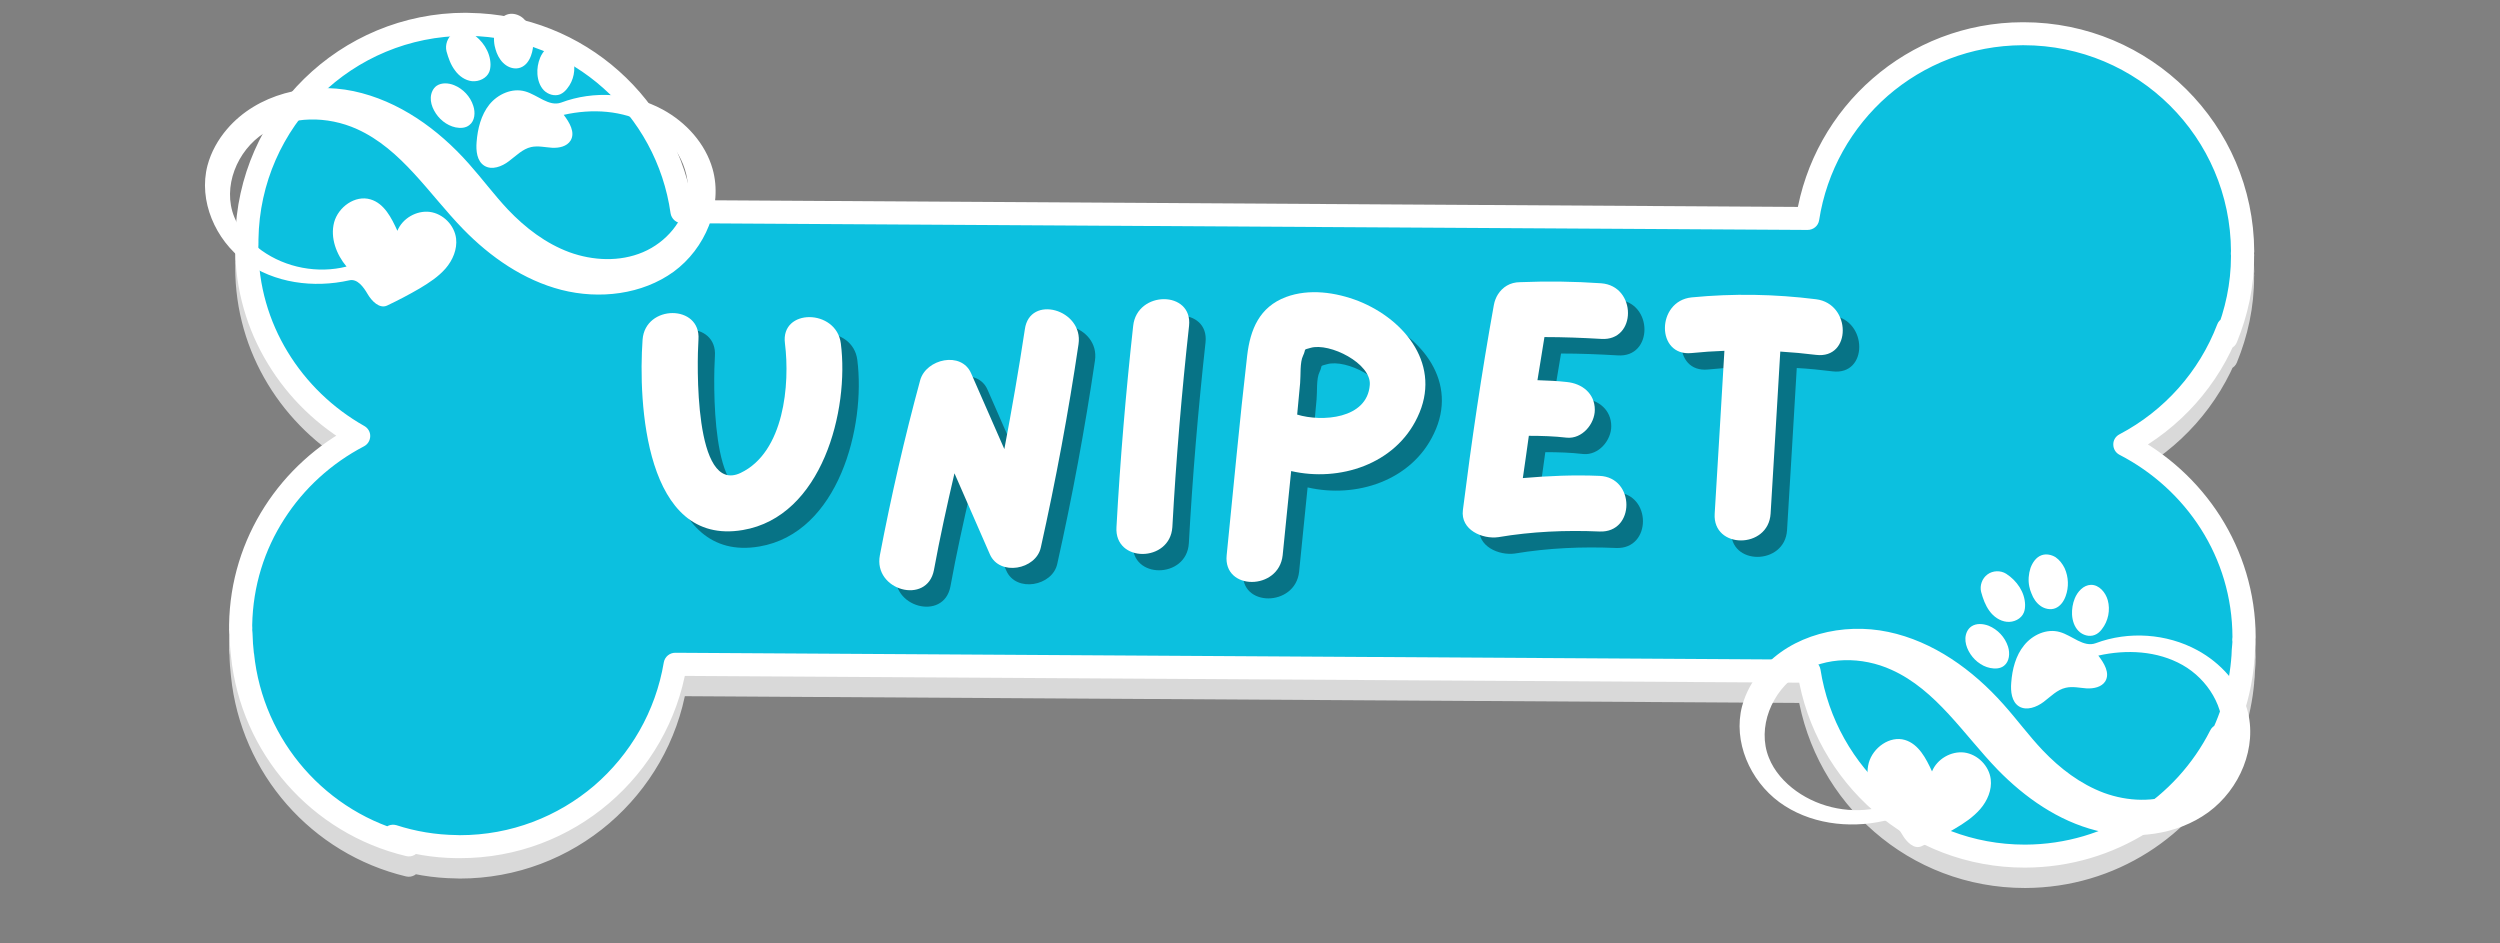 <svg xmlns="http://www.w3.org/2000/svg" xmlns:xlink="http://www.w3.org/1999/xlink" width="106" zoomAndPan="magnify" viewBox="0 0 79.5 30" height="40" preserveAspectRatio="xMidYMid meet" version="1.0"><rect x="0" y="0" width="79.5" height="30" fill="#808080" stroke="none"/><defs><clipPath id="bf99a77a2a"><path d="M 7.254 1.059 L 71.715 1.059 L 71.715 28.273 L 7.254 28.273 Z M 7.254 1.059 " clip-rule="nonzero"/></clipPath><clipPath id="2d07fc3738"><path d="M 7.254 0.41 L 71.715 0.41 L 71.715 27.629 L 7.254 27.629 Z M 7.254 0.41 " clip-rule="nonzero"/></clipPath><clipPath id="e5e5b1223b"><path d="M 55.297 19.867 L 71.762 19.867 L 71.762 27 L 55.297 27 Z M 55.297 19.867 " clip-rule="nonzero"/></clipPath><clipPath id="ff88e7cb0e"><path d="M 64.473 17.605 L 65.824 17.605 L 65.824 19.598 L 64.473 19.598 Z M 64.473 17.605 " clip-rule="nonzero"/></clipPath><clipPath id="05356e8074"><path d="M 6.445 2.664 L 22.91 2.664 L 22.91 9.816 L 6.445 9.816 Z M 6.445 2.664 " clip-rule="nonzero"/></clipPath><clipPath id="e733b25098"><path d="M 15.621 0.41 L 16.973 0.41 L 16.973 2.395 L 15.621 2.395 Z M 15.621 0.41 " clip-rule="nonzero"/></clipPath></defs><path fill="#d9d9d9" d="M 70.367 24.617 C 70.461 24.43 70.539 24.234 70.613 24.035 C 69.473 26.301 67.129 27.859 64.41 27.871 C 60.918 27.879 58.047 25.324 57.527 21.988 L 21.473 21.77 C 20.914 25.102 18.008 27.621 14.52 27.57 C 13.812 27.559 13.137 27.441 12.496 27.238 C 12.664 27.332 12.828 27.434 13 27.516 C 10.152 26.832 8.012 24.414 7.711 21.465 C 7.688 21.25 7.668 21.031 7.664 20.812 C 7.66 20.762 7.652 20.711 7.652 20.656 L 7.656 20.609 C 7.656 20.578 7.652 20.551 7.652 20.52 C 7.695 17.887 9.219 15.656 11.406 14.512 C 9.258 13.301 7.809 11.023 7.848 8.391 C 7.848 8.367 7.852 8.344 7.852 8.32 C 7.852 8.297 7.848 8.273 7.848 8.25 C 7.91 4.422 11.078 1.359 14.926 1.422 C 18.402 1.477 21.219 4.059 21.691 7.375 L 57.484 7.594 C 58 4.281 60.844 1.73 64.32 1.719 C 68.172 1.703 71.297 4.805 71.316 8.637 C 71.312 8.66 71.309 8.68 71.309 8.707 C 71.312 8.73 71.312 8.75 71.312 8.773 C 71.316 9.703 71.121 10.582 70.793 11.391 C 70.816 11.293 70.828 11.191 70.852 11.094 C 70.246 12.684 69.074 13.992 67.57 14.781 C 69.801 15.934 71.352 18.227 71.359 20.902 C 71.359 20.934 71.359 20.961 71.355 20.988 C 71.355 21.008 71.359 21.023 71.359 21.039 C 71.359 21.141 71.344 21.238 71.336 21.336 C 71.332 21.453 71.328 21.566 71.316 21.68 C 71.219 22.742 70.891 23.746 70.367 24.617 " fill-opacity="1" fill-rule="evenodd"/><g clip-path="url(#bf99a77a2a)"><path fill="#d9d9d9" d="M 70.367 24.617 L 70.699 24.777 C 70.797 24.574 70.883 24.367 70.957 24.16 C 71.027 23.977 70.938 23.773 70.758 23.699 C 70.578 23.621 70.371 23.695 70.285 23.871 C 69.199 26.016 66.984 27.492 64.406 27.504 L 64.41 27.504 L 64.391 27.504 C 62.738 27.504 61.242 26.898 60.09 25.902 C 58.938 24.902 58.137 23.512 57.891 21.934 C 57.859 21.754 57.707 21.625 57.527 21.621 L 21.473 21.402 C 21.293 21.402 21.141 21.531 21.109 21.711 C 20.848 23.273 20.039 24.645 18.895 25.629 C 17.742 26.609 16.254 27.203 14.621 27.203 C 14.59 27.203 14.555 27.203 14.523 27.203 C 13.855 27.191 13.215 27.082 12.609 26.887 C 12.43 26.832 12.234 26.918 12.16 27.09 C 12.086 27.262 12.152 27.465 12.316 27.559 C 12.477 27.645 12.645 27.754 12.848 27.848 L 13 27.516 L 13.086 27.156 C 10.391 26.512 8.363 24.219 8.078 21.426 L 8.074 21.422 C 8.051 21.215 8.035 21.012 8.031 20.805 L 8.031 20.801 C 8.031 20.754 8.023 20.723 8.023 20.699 C 8.02 20.676 8.02 20.668 8.02 20.668 L 8.02 20.664 L 7.75 20.664 L 8.02 20.684 L 8.02 20.664 L 7.75 20.664 L 8.02 20.684 L 7.652 20.656 L 8.02 20.688 L 8.023 20.641 L 8.023 20.609 C 8.023 20.578 8.023 20.555 8.02 20.543 L 8.02 20.527 L 7.953 20.531 L 8.02 20.531 L 8.02 20.527 L 7.953 20.531 L 8.02 20.531 L 7.805 20.531 L 8.02 20.547 L 8.02 20.531 L 7.805 20.531 L 8.02 20.547 L 8.02 20.523 C 8.043 19.277 8.41 18.133 9.039 17.156 C 9.66 16.18 10.539 15.379 11.578 14.836 C 11.695 14.773 11.77 14.652 11.773 14.52 C 11.777 14.383 11.703 14.258 11.586 14.191 C 10.582 13.625 9.742 12.812 9.148 11.84 C 8.555 10.863 8.215 9.727 8.215 8.504 C 8.215 8.469 8.215 8.434 8.219 8.398 L 8.215 8.367 L 8.027 8.379 L 8.215 8.379 L 8.215 8.367 L 8.027 8.379 L 8.219 8.379 C 8.219 8.371 8.219 8.359 8.219 8.34 L 8.219 8.309 C 8.219 8.289 8.219 8.273 8.219 8.266 L 8.219 8.258 L 8.145 8.258 L 8.219 8.258 L 8.145 8.258 L 8.219 8.258 L 7.914 8.258 L 8.215 8.285 C 8.219 8.266 8.219 8.258 8.219 8.258 L 7.914 8.258 L 8.215 8.285 L 8.219 8.258 C 8.273 4.664 11.215 1.785 14.809 1.785 C 14.844 1.785 14.883 1.785 14.918 1.789 C 16.566 1.812 18.055 2.438 19.188 3.449 C 20.324 4.461 21.102 5.859 21.324 7.426 C 21.352 7.609 21.508 7.742 21.688 7.742 L 57.48 7.957 C 57.664 7.961 57.82 7.828 57.848 7.648 C 58.09 6.082 58.887 4.691 60.031 3.695 C 61.18 2.695 62.672 2.09 64.32 2.086 L 64.348 2.086 C 67.984 2.082 70.93 5.016 70.945 8.637 L 71.316 8.637 L 70.945 8.625 L 71.043 8.625 L 70.945 8.621 L 70.945 8.625 L 71.043 8.625 L 70.945 8.621 L 70.945 8.625 C 70.945 8.633 70.941 8.652 70.941 8.691 L 70.941 8.73 C 70.941 8.75 70.945 8.766 70.945 8.77 L 70.945 8.773 L 71.055 8.766 L 70.945 8.766 L 70.945 8.773 L 71.055 8.766 L 70.945 8.766 L 71.129 8.766 L 70.945 8.766 L 71.129 8.766 L 70.945 8.766 L 70.945 8.793 C 70.945 9.664 70.762 10.488 70.453 11.25 L 70.793 11.391 L 71.148 11.48 C 71.184 11.348 71.195 11.242 71.211 11.172 C 71.254 10.984 71.141 10.797 70.957 10.742 C 70.773 10.688 70.574 10.781 70.508 10.961 C 69.934 12.469 68.824 13.711 67.398 14.457 C 67.277 14.52 67.199 14.648 67.203 14.785 C 67.203 14.918 67.277 15.043 67.398 15.109 C 68.457 15.652 69.355 16.469 69.988 17.465 C 70.621 18.461 70.988 19.637 70.992 20.902 L 70.992 20.906 C 70.992 20.906 70.992 20.918 70.988 20.941 C 70.984 20.973 70.984 21.004 70.988 21.039 C 70.992 21.062 70.996 21.07 70.996 21.07 L 71.203 21.039 L 70.992 21.039 C 70.992 21.059 70.996 21.07 70.996 21.07 L 71.203 21.039 L 70.992 21.039 L 71.328 21.039 L 70.992 21.031 L 70.992 21.039 L 71.328 21.039 L 70.992 21.031 C 70.992 21.031 70.988 21.051 70.996 21.086 L 71.359 21.039 L 70.992 21.035 C 70.992 21.102 70.977 21.191 70.969 21.32 C 70.965 21.438 70.961 21.543 70.949 21.633 L 70.949 21.645 C 70.855 22.656 70.547 23.605 70.051 24.43 L 70.367 24.617 L 70.699 24.777 L 70.367 24.617 L 70.684 24.805 C 71.238 23.883 71.582 22.828 71.684 21.711 L 71.316 21.68 L 71.68 21.723 C 71.699 21.59 71.703 21.465 71.707 21.355 C 71.707 21.281 71.727 21.184 71.727 21.043 L 71.727 20.992 L 71.367 21.039 L 71.727 21.039 C 71.727 21.031 71.727 21.016 71.727 20.992 L 71.367 21.039 L 71.727 21.039 L 71.391 21.039 L 71.727 21.043 L 71.727 21.039 L 71.391 21.039 L 71.727 21.043 L 71.727 21.039 C 71.727 21 71.723 20.973 71.719 20.957 L 71.719 20.941 L 71.602 20.957 L 71.719 20.941 L 71.602 20.957 L 71.719 20.941 L 71.355 20.988 L 71.719 21.039 C 71.723 21.008 71.73 20.965 71.73 20.906 L 71.73 20.902 C 71.727 19.492 71.312 18.18 70.609 17.074 C 69.906 15.965 68.91 15.062 67.738 14.457 L 67.57 14.781 L 67.742 15.105 C 69.324 14.277 70.559 12.898 71.195 11.223 L 70.852 11.094 L 70.492 11.012 C 70.465 11.141 70.453 11.234 70.438 11.297 C 70.387 11.484 70.492 11.676 70.676 11.738 C 70.863 11.797 71.062 11.707 71.133 11.527 C 71.477 10.688 71.684 9.766 71.68 8.793 L 71.68 8.773 L 71.508 8.773 L 71.68 8.773 L 71.508 8.773 L 71.68 8.773 L 71.684 8.766 C 71.68 8.711 71.676 8.684 71.676 8.684 L 71.309 8.707 L 71.676 8.723 L 71.664 8.723 L 71.676 8.723 L 71.664 8.723 L 71.676 8.723 C 71.676 8.719 71.68 8.699 71.684 8.648 L 71.684 8.633 C 71.664 4.609 68.391 1.352 64.348 1.352 L 64.32 1.352 C 62.492 1.359 60.824 2.035 59.551 3.141 C 58.273 4.25 57.391 5.793 57.117 7.535 L 57.484 7.594 L 57.484 7.227 L 21.691 7.008 L 21.691 7.375 L 22.055 7.324 C 21.805 5.578 20.941 4.027 19.68 2.902 C 18.418 1.777 16.762 1.082 14.93 1.055 L 14.934 1.055 C 14.891 1.055 14.848 1.055 14.809 1.055 C 10.812 1.055 7.547 4.254 7.48 8.246 L 7.848 8.25 L 7.48 8.219 L 7.48 8.258 C 7.48 8.309 7.484 8.332 7.484 8.332 L 7.852 8.32 L 7.484 8.301 L 7.484 8.32 C 7.48 8.332 7.48 8.352 7.48 8.379 L 7.48 8.414 L 7.848 8.391 L 7.48 8.383 C 7.48 8.426 7.48 8.465 7.48 8.504 C 7.48 9.863 7.859 11.133 8.52 12.219 C 9.176 13.301 10.113 14.203 11.223 14.832 L 11.406 14.512 L 11.234 14.188 C 10.086 14.789 9.109 15.676 8.414 16.762 C 7.719 17.844 7.305 19.129 7.285 20.512 L 7.652 20.52 L 7.285 20.492 C 7.285 20.512 7.285 20.523 7.285 20.531 C 7.285 20.562 7.285 20.582 7.285 20.598 L 7.285 20.609 L 7.656 20.609 L 7.289 20.578 L 7.285 20.625 L 7.285 20.633 C 7.281 20.656 7.285 20.668 7.285 20.668 C 7.285 20.766 7.297 20.816 7.297 20.824 L 7.664 20.812 L 7.297 20.82 C 7.301 21.055 7.32 21.281 7.344 21.504 L 7.711 21.465 L 7.344 21.5 C 7.66 24.605 9.91 27.152 12.914 27.871 C 13.098 27.914 13.285 27.812 13.348 27.633 C 13.41 27.457 13.328 27.258 13.156 27.18 C 13.008 27.113 12.855 27.02 12.68 26.918 L 12.496 27.238 L 12.383 27.586 C 13.055 27.801 13.77 27.926 14.512 27.934 C 14.551 27.938 14.586 27.938 14.621 27.938 C 16.434 27.938 18.094 27.277 19.371 26.184 C 20.648 25.09 21.547 23.566 21.836 21.832 L 21.473 21.77 L 21.469 22.137 L 57.523 22.355 L 57.527 21.988 L 57.16 22.047 C 57.434 23.797 58.324 25.348 59.605 26.453 C 60.883 27.566 62.559 28.238 64.391 28.238 L 64.41 28.238 C 67.273 28.227 69.742 26.582 70.941 24.199 L 70.613 24.035 L 70.266 23.91 C 70.195 24.098 70.121 24.281 70.035 24.453 C 69.949 24.633 70.016 24.844 70.191 24.938 C 70.363 25.031 70.582 24.973 70.684 24.805 L 70.367 24.617 " fill-opacity="1" fill-rule="nonzero"/></g><path fill="#0cc0df" d="M 70.367 23.969 C 70.461 23.781 70.539 23.586 70.613 23.387 C 69.473 25.652 67.129 27.215 64.41 27.223 C 60.918 27.234 58.047 24.68 57.527 21.344 L 21.473 21.125 C 20.914 24.457 18.008 26.973 14.52 26.922 C 13.812 26.914 13.137 26.797 12.496 26.594 C 12.664 26.688 12.828 26.789 13 26.867 C 10.152 26.188 8.012 23.766 7.711 20.82 C 7.688 20.605 7.668 20.387 7.664 20.168 C 7.66 20.113 7.652 20.066 7.652 20.012 L 7.656 19.965 C 7.656 19.934 7.652 19.902 7.652 19.875 C 7.695 17.242 9.219 15.008 11.406 13.867 C 9.258 12.652 7.809 10.379 7.848 7.746 C 7.848 7.719 7.852 7.699 7.852 7.676 C 7.852 7.652 7.848 7.629 7.848 7.605 C 7.91 3.777 11.078 0.711 14.926 0.773 C 18.402 0.828 21.219 3.414 21.691 6.73 L 57.484 6.945 C 58 3.633 60.844 1.086 64.32 1.074 C 68.172 1.059 71.297 4.156 71.316 7.992 C 71.312 8.012 71.309 8.035 71.309 8.062 C 71.312 8.082 71.312 8.105 71.312 8.129 C 71.316 9.059 71.121 9.938 70.793 10.742 C 70.816 10.645 70.828 10.547 70.852 10.449 C 70.246 12.039 69.074 13.348 67.57 14.137 C 69.801 15.285 71.352 17.582 71.359 20.258 C 71.359 20.285 71.359 20.316 71.355 20.344 C 71.355 20.359 71.359 20.379 71.359 20.395 C 71.359 20.496 71.344 20.594 71.336 20.691 C 71.332 20.805 71.328 20.918 71.316 21.031 C 71.219 22.098 70.891 23.098 70.367 23.969 " fill-opacity="1" fill-rule="evenodd"/><g clip-path="url(#2d07fc3738)"><path fill="#ffffff" d="M 70.367 23.969 L 70.699 24.133 C 70.797 23.93 70.883 23.723 70.957 23.516 C 71.027 23.332 70.938 23.129 70.758 23.051 C 70.578 22.977 70.371 23.051 70.285 23.227 C 69.199 25.371 66.984 26.848 64.406 26.859 L 64.41 26.859 L 64.391 26.859 C 62.738 26.859 61.242 26.254 60.09 25.258 C 58.938 24.258 58.137 22.867 57.891 21.289 C 57.859 21.109 57.707 20.977 57.527 20.977 L 21.473 20.758 C 21.293 20.758 21.141 20.887 21.109 21.062 C 20.848 22.625 20.039 24 18.895 24.984 C 17.742 25.965 16.254 26.559 14.621 26.559 C 14.59 26.559 14.555 26.559 14.523 26.555 C 13.855 26.547 13.215 26.438 12.609 26.242 C 12.43 26.188 12.234 26.273 12.16 26.445 C 12.086 26.617 12.152 26.816 12.316 26.91 C 12.477 27 12.645 27.109 12.848 27.199 L 13 26.867 L 13.086 26.512 C 10.391 25.867 8.363 23.574 8.078 20.781 L 8.074 20.777 C 8.051 20.57 8.035 20.363 8.031 20.16 L 8.031 20.156 C 8.031 20.109 8.023 20.074 8.023 20.055 C 8.02 20.031 8.02 20.023 8.02 20.023 L 8.02 20.02 L 7.75 20.02 L 8.02 20.039 L 8.02 20.02 L 7.75 20.02 L 8.02 20.039 L 7.652 20.012 L 8.02 20.043 L 8.023 19.996 L 8.023 19.965 C 8.023 19.934 8.023 19.91 8.02 19.898 L 8.02 19.883 L 7.953 19.883 L 8.02 19.883 L 7.953 19.883 L 8.02 19.883 L 7.805 19.883 L 8.02 19.898 L 8.02 19.883 L 7.805 19.883 L 8.02 19.898 L 8.02 19.879 C 8.043 18.633 8.41 17.484 9.039 16.508 C 9.66 15.535 10.539 14.734 11.578 14.191 C 11.695 14.129 11.77 14.008 11.773 13.871 C 11.777 13.738 11.703 13.613 11.586 13.547 C 10.582 12.98 9.742 12.168 9.148 11.191 C 8.555 10.219 8.215 9.082 8.215 7.859 C 8.215 7.82 8.215 7.785 8.219 7.754 L 8.215 7.719 L 8.027 7.734 L 8.215 7.734 L 8.215 7.719 L 8.027 7.734 L 8.219 7.734 C 8.219 7.727 8.219 7.715 8.219 7.691 L 8.219 7.664 C 8.219 7.641 8.219 7.629 8.219 7.621 L 8.219 7.609 L 8.145 7.613 L 8.219 7.613 L 8.219 7.609 L 8.145 7.613 L 8.219 7.613 L 8.219 7.609 L 7.914 7.609 L 8.215 7.637 C 8.219 7.621 8.219 7.613 8.219 7.609 L 7.914 7.609 L 8.215 7.637 L 8.219 7.613 C 8.273 4.02 11.215 1.141 14.809 1.141 C 14.844 1.141 14.883 1.141 14.918 1.141 C 16.566 1.168 18.055 1.793 19.188 2.805 C 20.324 3.816 21.102 5.211 21.324 6.781 C 21.352 6.961 21.508 7.098 21.688 7.098 L 57.48 7.312 C 57.664 7.312 57.82 7.184 57.848 7.004 C 58.09 5.434 58.887 4.047 60.031 3.047 C 61.18 2.051 62.672 1.445 64.32 1.438 L 64.348 1.438 C 67.984 1.438 70.93 4.371 70.945 7.992 L 71.316 7.992 L 70.945 7.98 L 71.043 7.98 L 70.945 7.977 L 70.945 7.98 L 71.043 7.98 L 70.945 7.977 C 70.945 7.984 70.941 8.008 70.941 8.047 L 70.941 8.082 C 70.941 8.105 70.945 8.117 70.945 8.125 L 70.945 8.129 L 71.055 8.121 L 70.945 8.121 L 70.945 8.129 L 71.055 8.121 L 70.945 8.121 L 71.129 8.121 L 70.945 8.121 L 71.129 8.121 L 70.945 8.121 L 70.945 8.145 C 70.945 9.02 70.762 9.84 70.453 10.605 L 70.793 10.742 L 71.148 10.836 C 71.184 10.703 71.195 10.598 71.211 10.527 C 71.254 10.34 71.141 10.148 70.957 10.098 C 70.773 10.039 70.574 10.137 70.508 10.316 C 69.934 11.82 68.824 13.062 67.398 13.812 C 67.277 13.875 67.199 14 67.203 14.137 C 67.203 14.273 67.277 14.398 67.398 14.461 C 68.457 15.008 69.355 15.824 69.988 16.82 C 70.621 17.816 70.988 18.988 70.992 20.258 L 70.992 20.262 C 70.992 20.262 70.992 20.273 70.988 20.293 C 70.984 20.328 70.984 20.359 70.988 20.391 C 70.992 20.414 70.996 20.426 70.996 20.426 L 71.203 20.391 L 70.992 20.391 C 70.992 20.414 70.996 20.426 70.996 20.426 L 71.203 20.391 L 70.992 20.391 L 71.328 20.391 L 70.992 20.387 L 70.992 20.391 L 71.328 20.391 L 70.992 20.387 C 70.992 20.387 70.988 20.406 70.996 20.441 L 71.359 20.395 L 70.992 20.391 C 70.992 20.453 70.977 20.547 70.969 20.676 C 70.965 20.793 70.961 20.898 70.949 20.988 L 70.949 21 C 70.855 22.012 70.547 22.957 70.051 23.781 L 70.367 23.969 L 70.699 24.133 L 70.367 23.969 L 70.684 24.16 C 71.238 23.238 71.582 22.184 71.684 21.066 L 71.316 21.031 L 71.68 21.078 C 71.699 20.945 71.703 20.82 71.707 20.707 C 71.707 20.637 71.727 20.535 71.727 20.398 L 71.727 20.348 L 71.367 20.395 L 71.727 20.395 C 71.727 20.387 71.727 20.371 71.727 20.348 L 71.367 20.395 L 71.727 20.395 L 71.391 20.395 L 71.727 20.398 L 71.727 20.395 L 71.391 20.395 L 71.727 20.398 L 71.727 20.391 C 71.727 20.355 71.723 20.328 71.719 20.312 L 71.719 20.293 L 71.602 20.312 L 71.719 20.297 L 71.719 20.293 L 71.602 20.312 L 71.719 20.297 L 71.355 20.344 L 71.719 20.395 C 71.723 20.363 71.73 20.32 71.73 20.262 L 71.73 20.254 C 71.727 18.848 71.312 17.535 70.609 16.426 C 69.906 15.32 68.91 14.414 67.738 13.809 L 67.57 14.137 L 67.742 14.461 C 69.324 13.629 70.559 12.25 71.195 10.578 L 70.852 10.449 L 70.492 10.367 C 70.465 10.492 70.453 10.59 70.438 10.648 C 70.387 10.836 70.492 11.031 70.676 11.094 C 70.863 11.152 71.062 11.062 71.133 10.883 C 71.477 10.039 71.684 9.121 71.68 8.145 L 71.68 8.129 L 71.508 8.129 L 71.68 8.129 L 71.508 8.129 L 71.68 8.129 L 71.684 8.121 C 71.68 8.062 71.676 8.039 71.676 8.039 L 71.309 8.062 L 71.676 8.074 L 71.664 8.074 L 71.676 8.078 L 71.676 8.074 L 71.664 8.074 L 71.676 8.078 C 71.676 8.074 71.68 8.051 71.684 8 L 71.684 7.988 C 71.664 3.965 68.391 0.707 64.348 0.707 L 64.32 0.707 C 62.492 0.711 60.824 1.387 59.551 2.496 C 58.273 3.605 57.391 5.148 57.117 6.891 L 57.484 6.945 L 57.484 6.582 L 21.691 6.363 L 21.691 6.73 L 22.055 6.68 C 21.805 4.934 20.941 3.379 19.68 2.258 C 18.418 1.133 16.762 0.438 14.93 0.41 L 14.934 0.41 C 14.891 0.406 14.848 0.406 14.809 0.406 C 10.812 0.406 7.547 3.609 7.48 7.602 L 7.848 7.605 L 7.48 7.574 L 7.48 7.613 C 7.48 7.664 7.484 7.688 7.484 7.688 L 7.852 7.676 L 7.484 7.656 L 7.484 7.676 C 7.48 7.688 7.48 7.707 7.48 7.734 L 7.48 7.77 L 7.848 7.746 L 7.48 7.738 C 7.48 7.777 7.48 7.82 7.48 7.859 C 7.48 9.219 7.859 10.488 8.52 11.57 C 9.176 12.656 10.113 13.559 11.223 14.184 L 11.406 13.867 L 11.234 13.543 C 10.086 14.141 9.109 15.027 8.414 16.113 C 7.719 17.199 7.305 18.484 7.285 19.867 L 7.652 19.875 L 7.285 19.848 C 7.285 19.867 7.285 19.879 7.285 19.883 C 7.285 19.914 7.285 19.938 7.285 19.953 L 7.285 19.965 L 7.656 19.965 L 7.289 19.934 L 7.285 19.98 L 7.285 19.984 C 7.281 20.012 7.285 20.023 7.285 20.023 C 7.285 20.121 7.297 20.172 7.297 20.18 L 7.664 20.168 L 7.297 20.176 C 7.301 20.41 7.32 20.637 7.344 20.859 L 7.711 20.82 L 7.344 20.855 C 7.66 23.961 9.91 26.508 12.914 27.223 C 13.098 27.27 13.285 27.168 13.348 26.988 C 13.41 26.812 13.328 26.613 13.156 26.535 C 13.008 26.469 12.855 26.371 12.68 26.273 L 12.496 26.594 L 12.383 26.941 C 13.055 27.156 13.77 27.281 14.512 27.289 C 14.551 27.289 14.586 27.289 14.621 27.289 C 16.434 27.293 18.094 26.633 19.371 25.539 C 20.648 24.445 21.547 22.922 21.836 21.184 L 21.473 21.125 L 21.469 21.492 L 57.523 21.711 L 57.527 21.344 L 57.16 21.398 C 57.434 23.152 58.324 24.699 59.605 25.809 C 60.883 26.918 62.559 27.594 64.391 27.59 L 64.41 27.59 C 67.273 27.578 69.742 25.938 70.941 23.555 L 70.613 23.387 L 70.266 23.262 C 70.195 23.453 70.121 23.637 70.035 23.809 C 69.949 23.984 70.016 24.199 70.191 24.293 C 70.363 24.387 70.582 24.328 70.684 24.16 L 70.367 23.969 " fill-opacity="1" fill-rule="nonzero"/></g><path fill="#000000" d="M 27.262 11.441 C 27.117 10.332 25.34 10.32 25.484 11.441 C 25.648 12.738 25.461 14.898 24.074 15.559 C 22.582 16.27 22.688 12.031 22.734 11.324 C 22.816 10.191 21.039 10.203 20.957 11.324 C 20.816 13.316 21.027 17.91 24.145 17.379 C 26.668 16.953 27.535 13.566 27.262 11.441 Z M 27.262 11.441 " fill-opacity="0.4" fill-rule="nonzero"/><path fill="#000000" d="M 33.113 10.992 C 32.922 12.266 32.699 13.543 32.461 14.805 L 31.406 12.398 C 31.098 11.676 29.973 11.938 29.785 12.609 C 29.285 14.449 28.859 16.316 28.504 18.18 C 28.289 19.301 30.008 19.773 30.223 18.652 C 30.41 17.625 30.637 16.598 30.875 15.57 C 31.254 16.434 31.621 17.281 32 18.145 C 32.309 18.852 33.469 18.641 33.621 17.93 C 34.098 15.797 34.5 13.637 34.82 11.465 C 34.984 10.355 33.266 9.871 33.113 10.992 Z M 33.113 10.992 " fill-opacity="0.4" fill-rule="nonzero"/><path fill="#000000" d="M 36.559 10.887 C 36.324 13.012 36.145 15.148 36.027 17.281 C 35.953 18.426 37.734 18.414 37.805 17.281 C 37.922 15.148 38.102 13.012 38.336 10.887 C 38.457 9.754 36.68 9.754 36.559 10.887 Z M 36.559 10.887 " fill-opacity="0.4" fill-rule="nonzero"/><path fill="#000000" d="M 43.727 10.098 C 43.004 9.812 42.152 9.695 41.418 9.965 C 40.574 10.285 40.281 10.992 40.184 11.832 C 39.938 13.941 39.746 16.066 39.535 18.18 C 39.414 19.312 41.191 19.312 41.312 18.18 C 41.406 17.281 41.488 16.387 41.582 15.5 C 43.125 15.855 44.891 15.289 45.598 13.789 C 46.383 12.16 45.23 10.699 43.727 10.098 Z M 41.773 13.707 C 41.809 13.379 41.832 13.035 41.867 12.703 C 41.891 12.457 41.855 12.043 41.961 11.832 C 42.07 11.605 41.938 11.652 42.199 11.582 C 42.805 11.406 44.141 12.078 44.082 12.762 C 44 13.848 42.555 13.941 41.773 13.707 Z M 41.773 13.707 " fill-opacity="0.4" fill-rule="nonzero"/><path fill="#000000" d="M 51.391 15.656 C 50.574 15.621 49.758 15.656 48.953 15.727 C 49.012 15.277 49.082 14.828 49.141 14.379 C 49.543 14.379 49.945 14.391 50.348 14.438 C 50.836 14.484 51.238 14.004 51.238 13.555 C 51.238 13.035 50.836 12.715 50.348 12.668 C 50.043 12.633 49.734 12.621 49.414 12.609 C 49.484 12.16 49.566 11.703 49.641 11.242 C 50.242 11.242 50.836 11.266 51.441 11.301 C 52.578 11.383 52.578 9.613 51.441 9.531 C 50.586 9.473 49.723 9.457 48.871 9.492 C 48.535 9.492 48.301 9.66 48.156 9.883 C 48.098 9.977 48.051 10.098 48.027 10.227 C 47.637 12.398 47.316 14.57 47.043 16.738 C 46.961 17.379 47.672 17.672 48.172 17.602 C 49.234 17.426 50.316 17.379 51.391 17.426 C 52.531 17.473 52.531 15.699 51.391 15.656 Z M 51.391 15.656 " fill-opacity="0.4" fill-rule="nonzero"/><path fill="#000000" d="M 58.273 10.035 C 56.961 9.871 55.645 9.848 54.316 9.977 C 53.191 10.098 53.18 11.867 54.316 11.75 C 54.672 11.715 55.016 11.688 55.359 11.676 C 55.254 13.398 55.16 15.137 55.055 16.859 C 54.98 17.992 56.758 17.992 56.828 16.859 C 56.938 15.137 57.031 13.426 57.137 11.703 C 57.516 11.723 57.895 11.762 58.273 11.809 C 59.414 11.949 59.402 10.18 58.273 10.035 Z M 58.273 10.035 " fill-opacity="0.4" fill-rule="nonzero"/><path fill="#ffffff" d="M 26.738 10.918 C 26.594 9.812 24.816 9.801 24.961 10.918 C 25.125 12.219 24.938 14.379 23.551 15.039 C 22.059 15.746 22.164 11.508 22.211 10.801 C 22.293 9.668 20.516 9.68 20.434 10.801 C 20.293 12.797 20.504 17.387 23.621 16.855 C 26.145 16.43 27.012 13.043 26.738 10.918 Z M 26.738 10.918 " fill-opacity="1" fill-rule="nonzero"/><path fill="#ffffff" d="M 32.59 10.473 C 32.398 11.746 32.176 13.02 31.938 14.281 L 30.883 11.875 C 30.574 11.156 29.449 11.414 29.262 12.09 C 28.762 13.93 28.336 15.793 27.98 17.656 C 27.766 18.777 29.484 19.25 29.699 18.129 C 29.887 17.102 30.113 16.078 30.352 15.051 C 30.73 15.91 31.098 16.762 31.477 17.625 C 31.785 18.332 32.945 18.117 33.098 17.41 C 33.574 15.273 33.977 13.113 34.297 10.945 C 34.461 9.836 32.742 9.352 32.59 10.473 Z M 32.59 10.473 " fill-opacity="1" fill-rule="nonzero"/><path fill="#ffffff" d="M 36.035 10.363 C 35.801 12.488 35.621 14.625 35.504 16.762 C 35.43 17.906 37.207 17.895 37.281 16.762 C 37.398 14.625 37.578 12.488 37.812 10.363 C 37.934 9.23 36.156 9.23 36.035 10.363 Z M 36.035 10.363 " fill-opacity="1" fill-rule="nonzero"/><path fill="#ffffff" d="M 43.203 9.574 C 42.48 9.293 41.629 9.172 40.895 9.445 C 40.051 9.762 39.758 10.473 39.66 11.309 C 39.414 13.422 39.223 15.547 39.008 17.656 C 38.891 18.789 40.668 18.789 40.789 17.656 C 40.883 16.762 40.965 15.863 41.059 14.98 C 42.598 15.332 44.367 14.766 45.074 13.27 C 45.859 11.641 44.707 10.176 43.203 9.574 Z M 41.25 13.184 C 41.285 12.855 41.309 12.512 41.344 12.184 C 41.367 11.934 41.332 11.523 41.438 11.309 C 41.547 11.086 41.414 11.133 41.676 11.062 C 42.281 10.887 43.617 11.559 43.559 12.242 C 43.477 13.328 42.031 13.422 41.25 13.184 Z M 41.25 13.184 " fill-opacity="1" fill-rule="nonzero"/><path fill="#ffffff" d="M 50.867 15.133 C 50.051 15.098 49.234 15.133 48.426 15.203 C 48.488 14.754 48.559 14.309 48.617 13.859 C 49.02 13.859 49.422 13.871 49.824 13.918 C 50.312 13.965 50.715 13.48 50.715 13.031 C 50.715 12.512 50.312 12.195 49.824 12.148 C 49.52 12.113 49.211 12.102 48.891 12.09 C 48.961 11.641 49.043 11.18 49.113 10.719 C 49.719 10.719 50.312 10.742 50.914 10.777 C 52.055 10.859 52.055 9.09 50.914 9.008 C 50.062 8.949 49.199 8.938 48.344 8.973 C 48.012 8.973 47.777 9.137 47.633 9.363 C 47.574 9.457 47.527 9.574 47.504 9.703 C 47.113 11.875 46.793 14.047 46.52 16.219 C 46.438 16.855 47.148 17.152 47.645 17.082 C 48.711 16.902 49.789 16.855 50.867 16.902 C 52.004 16.949 52.004 15.18 50.867 15.133 Z M 50.867 15.133 " fill-opacity="1" fill-rule="nonzero"/><path fill="#ffffff" d="M 57.75 9.516 C 56.438 9.352 55.121 9.328 53.793 9.457 C 52.668 9.574 52.656 11.344 53.793 11.227 C 54.148 11.191 54.492 11.168 54.836 11.156 C 54.73 12.879 54.637 14.613 54.527 16.336 C 54.457 17.469 56.234 17.469 56.305 16.336 C 56.414 14.613 56.508 12.902 56.613 11.18 C 56.992 11.203 57.371 11.238 57.75 11.285 C 58.887 11.426 58.879 9.656 57.75 9.516 Z M 57.75 9.516 " fill-opacity="1" fill-rule="nonzero"/><g clip-path="url(#e5e5b1223b)"><path fill="#ffffff" d="M 66.645 20.453 C 67.688 20.062 68.898 20.145 69.875 20.676 C 70.617 21.078 71.23 21.754 71.461 22.562 C 71.797 23.758 71.227 25.098 70.223 25.832 C 69.219 26.562 67.863 26.719 66.656 26.41 C 65.453 26.105 64.395 25.367 63.527 24.477 C 62.445 23.359 61.574 21.941 60.152 21.301 C 59.219 20.875 58.062 20.867 57.203 21.426 C 56.34 21.977 55.867 23.141 56.25 24.094 C 56.418 24.523 56.746 24.887 57.121 25.156 C 57.891 25.707 58.906 25.898 59.824 25.668 C 59.496 25.281 59.297 24.754 59.426 24.262 C 59.559 23.773 60.098 23.387 60.578 23.531 C 61.016 23.664 61.25 24.121 61.438 24.531 C 61.598 24.137 62.043 23.879 62.465 23.93 C 62.891 23.988 63.254 24.355 63.305 24.777 C 63.348 25.117 63.199 25.465 62.973 25.727 C 62.746 25.988 62.453 26.184 62.152 26.359 C 61.816 26.559 61.465 26.746 61.105 26.91 C 60.867 27.02 60.625 26.77 60.496 26.547 C 60.359 26.316 60.164 26.047 59.91 26.105 C 58.777 26.359 57.52 26.195 56.582 25.508 C 55.648 24.82 55.105 23.578 55.398 22.457 C 55.512 22.027 55.734 21.633 56.023 21.293 C 56.977 20.18 58.605 19.793 60.043 20.094 C 61.48 20.395 62.734 21.301 63.707 22.395 C 64.137 22.875 64.516 23.395 64.957 23.859 C 65.508 24.438 66.156 24.934 66.91 25.215 C 67.66 25.488 68.512 25.523 69.25 25.215 C 69.984 24.898 70.574 24.211 70.668 23.422 C 70.773 22.512 70.207 21.602 69.406 21.148 C 68.605 20.695 67.625 20.645 66.727 20.848 C 66.91 21.086 67.105 21.402 66.949 21.664 C 66.832 21.852 66.578 21.902 66.355 21.891 C 66.133 21.875 65.91 21.82 65.691 21.871 C 65.418 21.93 65.211 22.152 64.988 22.32 C 64.766 22.488 64.445 22.609 64.207 22.465 C 63.969 22.32 63.934 21.988 63.957 21.711 C 63.988 21.285 64.098 20.848 64.367 20.52 C 64.633 20.188 65.086 19.98 65.5 20.098 C 65.895 20.207 66.258 20.598 66.645 20.453 " fill-opacity="1" fill-rule="nonzero"/></g><path fill="#ffffff" d="M 67.027 19.086 C 67.113 19.398 67.043 19.75 66.84 20.008 C 66.781 20.086 66.707 20.156 66.613 20.191 C 66.438 20.262 66.227 20.199 66.094 20.062 C 65.965 19.93 65.902 19.738 65.891 19.547 C 65.883 19.375 65.91 19.195 65.977 19.031 C 66.066 18.812 66.254 18.605 66.492 18.598 C 66.75 18.594 66.957 18.836 67.027 19.086 " fill-opacity="1" fill-rule="nonzero"/><path fill="#ffffff" d="M 63.289 21.242 C 62.996 21.184 62.742 20.969 62.602 20.703 C 62.535 20.574 62.492 20.434 62.5 20.289 C 62.508 20.148 62.57 20.004 62.688 19.922 C 62.848 19.812 63.062 19.832 63.238 19.898 C 63.527 20.016 63.758 20.262 63.855 20.562 C 63.922 20.773 63.902 21.035 63.727 21.172 C 63.609 21.266 63.441 21.273 63.289 21.242 " fill-opacity="1" fill-rule="nonzero"/><g clip-path="url(#ff88e7cb0e)"><path fill="#ffffff" d="M 64.602 18.875 C 64.57 18.801 64.547 18.727 64.531 18.648 C 64.492 18.457 64.508 18.254 64.57 18.062 C 64.633 17.891 64.746 17.719 64.922 17.656 C 65.066 17.605 65.234 17.637 65.367 17.719 C 65.492 17.805 65.59 17.934 65.656 18.07 C 65.781 18.348 65.793 18.672 65.688 18.957 C 65.629 19.121 65.52 19.281 65.355 19.344 C 65.203 19.402 65.023 19.363 64.891 19.27 C 64.754 19.172 64.66 19.031 64.602 18.875 " fill-opacity="1" fill-rule="nonzero"/></g><path fill="#ffffff" d="M 64.359 19.477 C 64.277 19.684 64.035 19.797 63.816 19.773 C 63.594 19.75 63.395 19.609 63.266 19.43 C 63.133 19.25 63.059 19.039 63 18.824 C 62.949 18.621 63.031 18.391 63.203 18.266 C 63.371 18.141 63.621 18.133 63.797 18.246 C 64.137 18.465 64.391 18.832 64.398 19.234 C 64.398 19.316 64.391 19.398 64.359 19.477 " fill-opacity="1" fill-rule="nonzero"/><g clip-path="url(#05356e8074)"><path fill="#ffffff" d="M 17.844 3.262 C 18.883 2.871 20.098 2.953 21.074 3.484 C 21.816 3.887 22.43 4.562 22.66 5.371 C 22.996 6.562 22.426 7.906 21.422 8.641 C 20.418 9.367 19.062 9.527 17.855 9.219 C 16.652 8.91 15.594 8.176 14.727 7.285 C 13.641 6.168 12.773 4.746 11.352 4.105 C 10.418 3.684 9.262 3.672 8.402 4.23 C 7.535 4.785 7.066 5.949 7.449 6.898 C 7.617 7.332 7.945 7.691 8.32 7.965 C 9.09 8.516 10.105 8.707 11.02 8.477 C 10.695 8.09 10.496 7.559 10.625 7.07 C 10.758 6.582 11.293 6.195 11.781 6.34 C 12.219 6.469 12.449 6.926 12.637 7.34 C 12.797 6.945 13.242 6.688 13.664 6.738 C 14.09 6.793 14.453 7.16 14.504 7.586 C 14.543 7.926 14.398 8.273 14.172 8.535 C 13.945 8.797 13.652 8.988 13.352 9.168 C 13.012 9.367 12.66 9.551 12.305 9.719 C 12.066 9.824 11.824 9.578 11.691 9.352 C 11.559 9.125 11.363 8.855 11.109 8.914 C 9.973 9.168 8.719 9.004 7.781 8.316 C 6.848 7.625 6.305 6.383 6.598 5.262 C 6.711 4.836 6.934 4.438 7.223 4.102 C 8.176 2.988 9.805 2.598 11.242 2.898 C 12.68 3.203 13.934 4.105 14.906 5.203 C 15.332 5.68 15.715 6.199 16.156 6.668 C 16.707 7.246 17.355 7.742 18.105 8.02 C 18.855 8.293 19.711 8.332 20.445 8.02 C 21.184 7.707 21.773 7.02 21.863 6.227 C 21.973 5.316 21.406 4.41 20.605 3.957 C 19.809 3.504 18.828 3.449 17.926 3.652 C 18.109 3.891 18.301 4.211 18.145 4.469 C 18.027 4.66 17.777 4.711 17.555 4.699 C 17.332 4.684 17.109 4.629 16.891 4.676 C 16.617 4.738 16.41 4.957 16.184 5.125 C 15.961 5.297 15.645 5.418 15.406 5.273 C 15.164 5.125 15.133 4.793 15.156 4.516 C 15.188 4.094 15.297 3.656 15.562 3.324 C 15.832 2.992 16.285 2.789 16.699 2.906 C 17.094 3.016 17.457 3.402 17.844 3.262 " fill-opacity="1" fill-rule="nonzero"/></g><path fill="#ffffff" d="M 18.227 1.895 C 18.312 2.207 18.246 2.559 18.039 2.812 C 17.98 2.891 17.902 2.961 17.812 3 C 17.637 3.07 17.426 3.004 17.293 2.871 C 17.164 2.734 17.102 2.543 17.09 2.355 C 17.078 2.18 17.109 2 17.176 1.836 C 17.266 1.621 17.453 1.414 17.691 1.406 C 17.949 1.402 18.156 1.645 18.227 1.895 " fill-opacity="1" fill-rule="nonzero"/><path fill="#ffffff" d="M 14.488 4.051 C 14.195 3.988 13.941 3.777 13.801 3.508 C 13.734 3.383 13.691 3.242 13.699 3.098 C 13.707 2.953 13.77 2.809 13.887 2.727 C 14.047 2.621 14.262 2.637 14.438 2.707 C 14.727 2.824 14.957 3.07 15.051 3.367 C 15.121 3.578 15.102 3.844 14.926 3.977 C 14.809 4.074 14.641 4.082 14.488 4.051 " fill-opacity="1" fill-rule="nonzero"/><g clip-path="url(#e733b25098)"><path fill="#ffffff" d="M 15.797 1.684 C 15.77 1.609 15.746 1.535 15.73 1.457 C 15.691 1.262 15.707 1.059 15.77 0.871 C 15.832 0.695 15.945 0.527 16.117 0.465 C 16.266 0.41 16.434 0.445 16.566 0.527 C 16.691 0.609 16.789 0.742 16.855 0.879 C 16.98 1.156 16.992 1.48 16.887 1.766 C 16.828 1.93 16.723 2.086 16.555 2.148 C 16.402 2.207 16.223 2.168 16.09 2.074 C 15.953 1.98 15.859 1.836 15.797 1.684 " fill-opacity="1" fill-rule="nonzero"/></g><path fill="#ffffff" d="M 15.559 2.285 C 15.477 2.488 15.234 2.602 15.012 2.582 C 14.793 2.559 14.594 2.418 14.465 2.234 C 14.332 2.059 14.258 1.844 14.199 1.633 C 14.148 1.426 14.23 1.195 14.398 1.07 C 14.57 0.945 14.816 0.938 14.996 1.055 C 15.336 1.27 15.59 1.641 15.598 2.043 C 15.598 2.121 15.59 2.207 15.559 2.285 " fill-opacity="1" fill-rule="nonzero"/></svg>